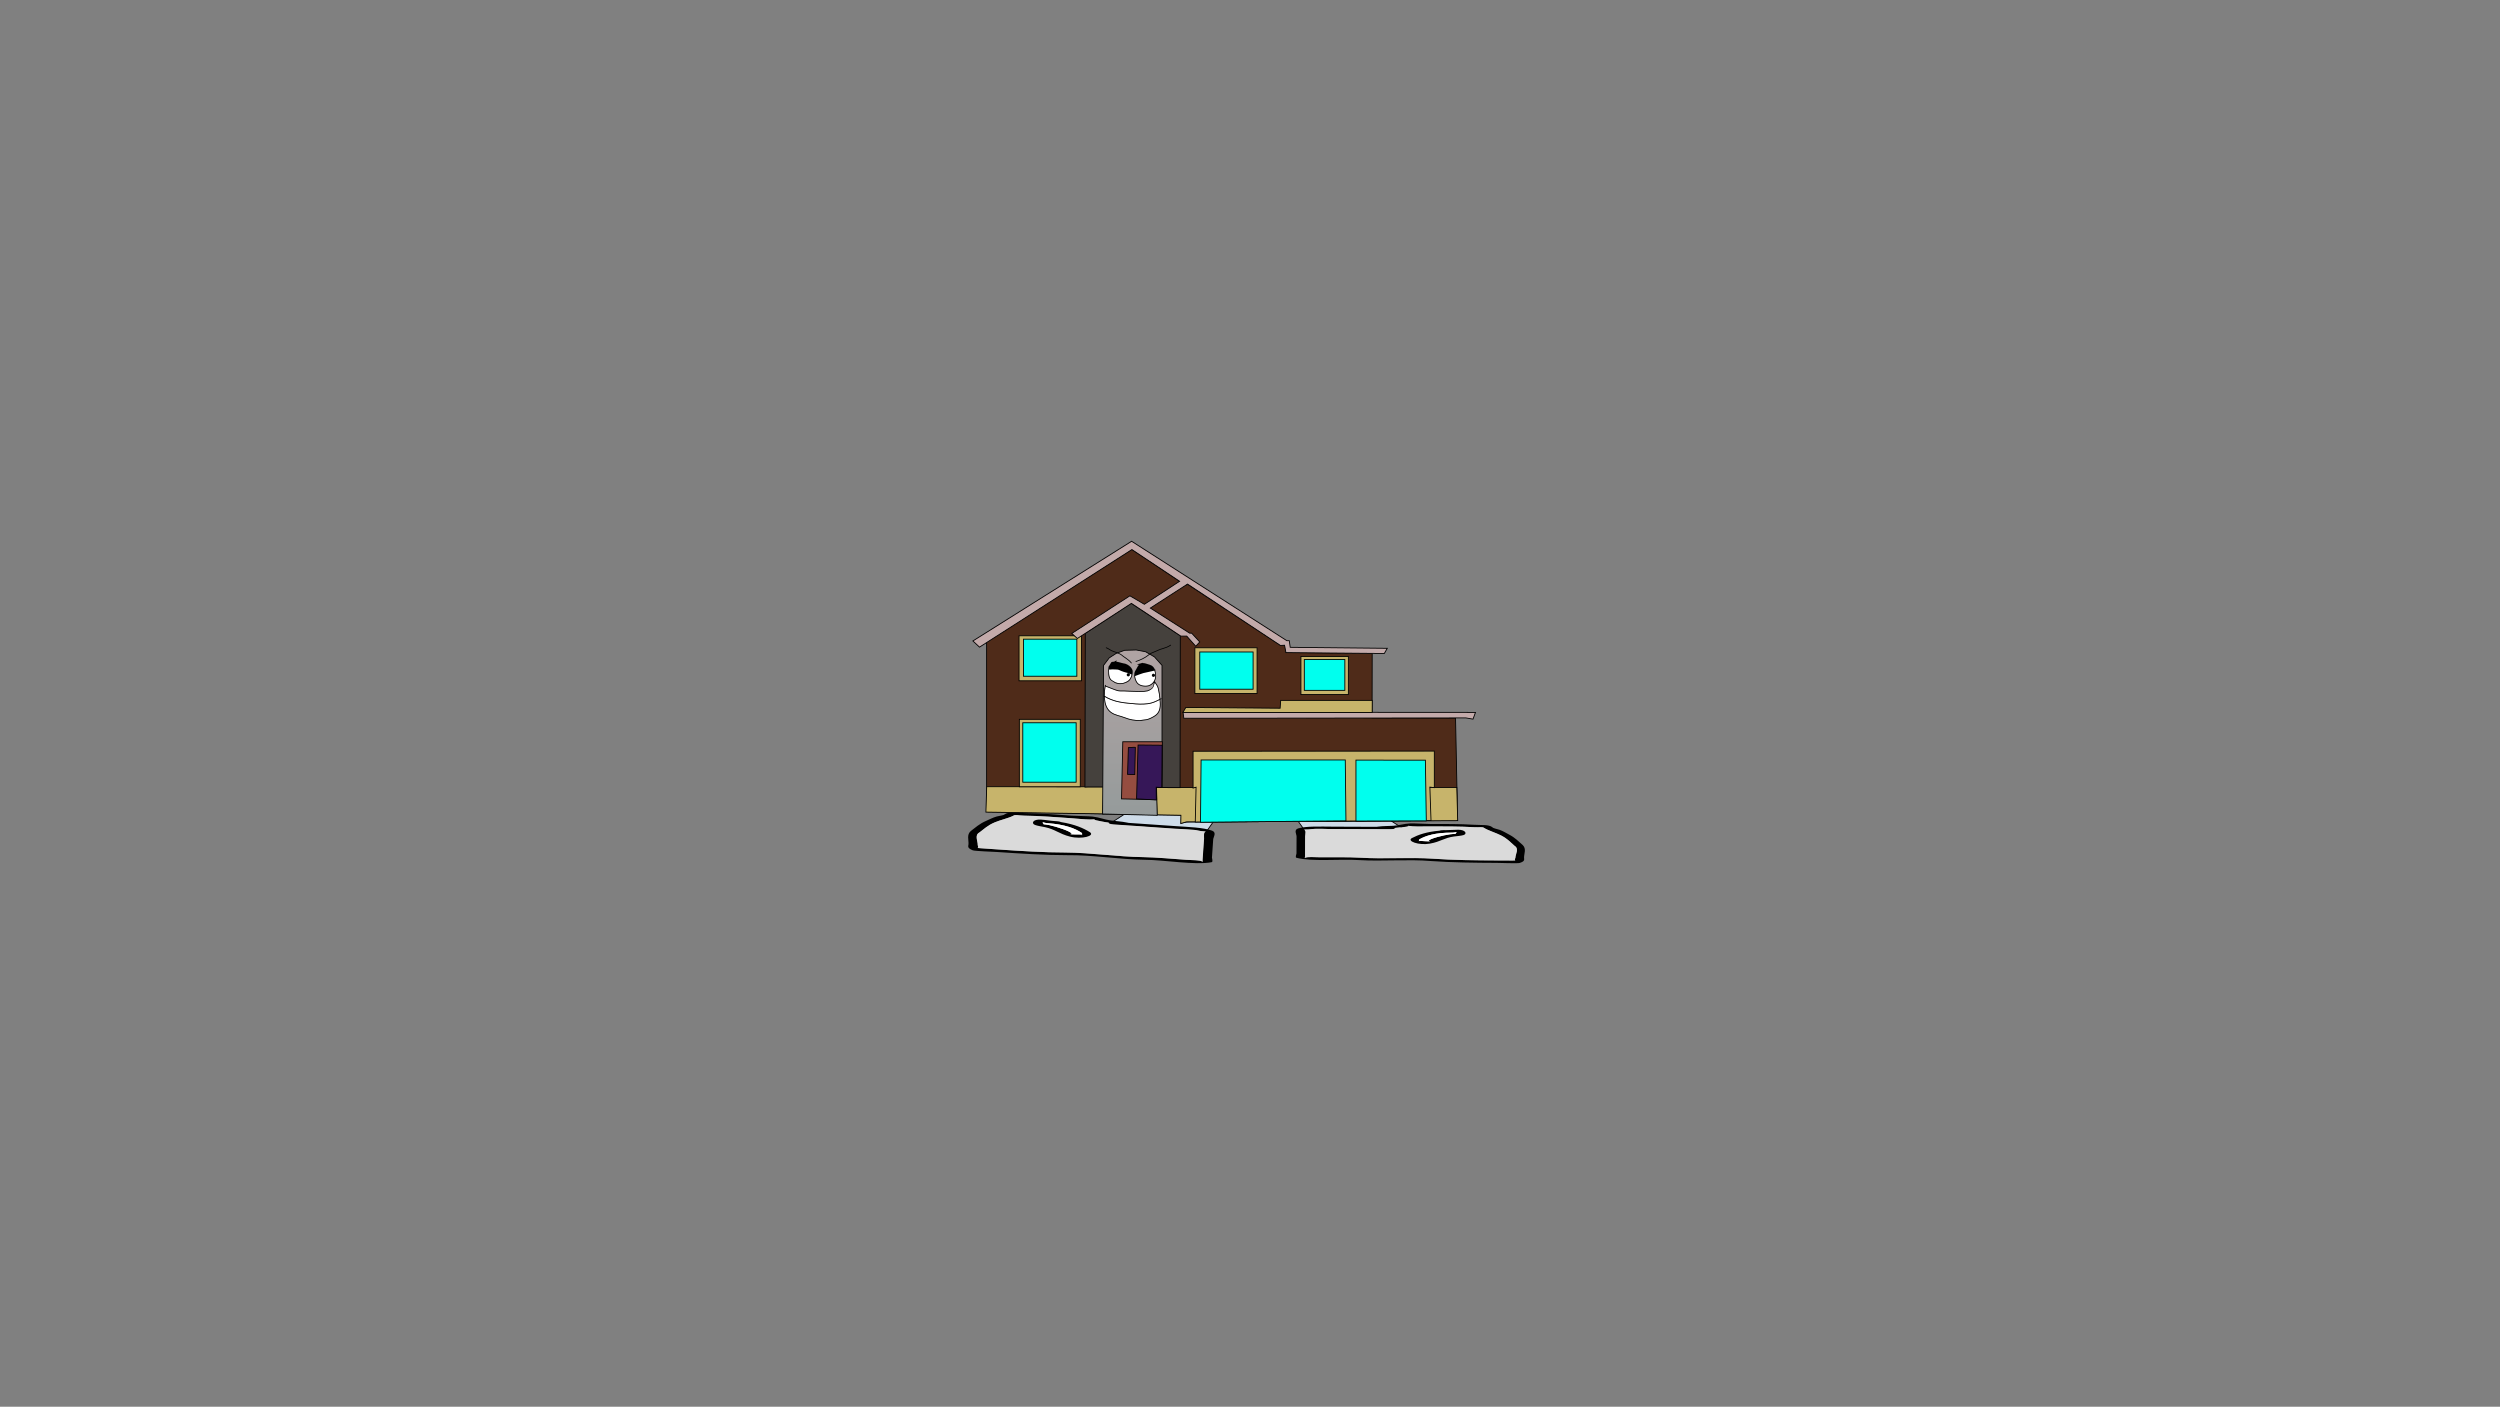 <svg version="1.1" xmlns="http://www.w3.org/2000/svg" xmlns:xlink="http://www.w3.org/1999/xlink" width="2878.25" height="1619.58" viewBox="0,0,2878.25,1619.58"><rect x="0" y="0" width="2878.25" height="1619.58" fill="#808080" stroke="none"/><defs><linearGradient x1="186.324" y1="118.499" x2="186.324" y2="308.845" gradientUnits="userSpaceOnUse" id="color-1"><stop offset="0" stop-color="#b0a3a3"/><stop offset="1" stop-color="#959b9b"/></linearGradient></defs><g transform="translate(1117.373,629.809)"><g data-paper-data="{&quot;isPaintingLayer&quot;:true}" fill-rule="nonzero" stroke-linejoin="miter" stroke-miterlimit="10" stroke-dasharray="" stroke-dashoffset="0" style="mix-blend-mode: normal"><path d="M-1117.373,989.77v-1619.58h2878.25v1619.58z" fill="none" stroke="#000000" stroke-width="0" stroke-linecap="butt"/><path d="M391.136,335.387l-22.909,-32.392l52.255,-29.064l82.787,53.714z" data-paper-data="{&quot;index&quot;:null}" fill="#cedce9" stroke="#000000" stroke-width="1" stroke-linecap="round"/><path d="M496.062,322.792c-2.476,0.337 -4.91,0.526 -7.319,0.659c0.016,0.053 0.024,0.109 0.024,0.167c-0.006,1.412 -5.044,1.392 -5.044,1.392c-22.254,-0.088 -44.508,-0.177 -66.761,-0.265c-5.727,-0.023 -19.973,-0.72 -24.2,0.108c-2.435,0.477 -4.176,0.422 -7.294,0.473c-0.352,0.006 -0.992,0.019 -1.557,0.026c3.012,0.615 1.533,6.183 1.527,7.741c-0.026,6.59 -0.052,13.179 -0.079,19.769c-0.005,1.177 -0.009,2.353 -0.014,3.53c-0.002,0.471 -0.893,1.808 -0.006,1.412c3.378,-1.508 9.954,-0.664 17.638,-0.636c15.146,0.055 31.364,-0.335 46.237,0.488c27.158,1.63 56.374,-0.686 83.315,1.117c22.69,1.68 49.858,1.931 73.241,2.024c5.878,0.023 11.757,0.047 17.635,0.07c0.884,0.004 2.273,-0.024 3.711,-0.055c-1.443,-0.73 0.078,-2.476 0.082,-3.46c0.015,-3.676 4.437,-10.001 -0.948,-13.325c-4.755,-4.03 -7.757,-7.903 -15.523,-11.934c-5.73,-2.974 -14.658,-5.626 -19.397,-8.576c-2.296,-1.756 -4.363,-0.516 -11.862,-0.95c-16.593,-0.961 -33.238,-0.838 -50.383,-0.906c-6.249,-0.025 -14.1,0.3 -20.154,-0.08c-1.278,-0.08 -3.68,-0.369 -5.48,-0.604c3.291,0.726 -4.228,1.386 -7.388,1.816zM416.972,321.921c16.819,0.067 33.638,0.134 50.456,0.2c0.485,-0.066 0.971,-0.132 1.456,-0.198c6.394,-0.87 12.163,-0.61 17.639,-0.989c7.463,-0.517 11.934,-2.339 19.634,-2.746c4.423,-0.234 16.669,0.623 22.937,0.648c16.998,0.068 33.979,-0.137 50.383,0.906c9.215,0.586 17.01,-0.454 21.307,2.833c0.631,1.245 5.714,2.041 8.37,3.008c4.06,1.477 7.449,3.653 10.588,5.283c7.783,4.04 11.195,8.176 16.068,12.306c4.352,4.351 1.48,9.712 1.462,14.22c-0.01,2.492 1.385,4.254 -5.064,6.334c-2.249,0.725 -22.993,-0.091 -26.453,-0.105c-24.119,-0.096 -52.299,-0.387 -75.685,-2.118c-25.69,-2.207 -56.291,0.508 -82.847,-1.086c-21.4,-1.436 -54.453,2.032 -71.964,-2.653c-1.734,-0.464 0.017,-4.19 0.02,-4.942c0.026,-6.59 0.052,-13.179 0.079,-19.769c0.009,-2.203 -3.436,-7.477 1.828,-9.097c9.185,-2.827 26.352,-2.088 39.785,-2.035z" data-paper-data="{&quot;index&quot;:null}" fill="#000000" stroke="none" stroke-width="1" stroke-linecap="butt"/><path d="M488.672,323.383c2.409,-0.134 4.872,-0.324 7.349,-0.661c3.16,-0.43 10.709,-1.091 7.418,-1.817c1.8,0.236 4.222,0.524 5.5,0.604c6.055,0.38 13.975,0.059 20.225,0.084c17.145,0.068 33.899,-0.034 50.491,0.926c7.499,0.434 9.581,-0.801 11.877,0.955c4.739,2.951 13.704,5.623 19.434,8.598c7.766,4.031 10.779,7.931 15.533,11.961c5.385,3.324 0.939,9.673 0.924,13.349c-0.004,0.984 -1.535,2.735 -0.091,3.465c-1.438,0.031 -2.829,0.06 -3.713,0.056c-5.878,-0.023 -11.767,-0.042 -17.645,-0.066c-23.383,-0.093 -50.662,-0.32 -73.351,-2c-26.941,-1.803 -56.424,0.499 -83.582,-1.132c-14.873,-0.823 -31.136,-0.449 -46.282,-0.504c-7.684,-0.028 -14.266,-0.875 -17.644,0.633c-0.888,0.396 -0,-0.944 0.002,-1.414c0.005,-1.177 0.001,-2.359 0.005,-3.536c0.026,-6.59 0.042,-13.219 0.068,-19.808c0.006,-1.558 1.501,-7.139 -1.511,-7.754c0.566,-0.007 1.206,-0.02 1.558,-0.026c3.118,-0.051 4.863,0.001 7.298,-0.475c4.227,-0.828 18.487,-0.137 24.213,-0.114c22.254,0.088 44.626,0.149 66.88,0.238c0,0 5.063,0.018 5.069,-1.394c0,-0.058 -0.007,-0.114 -0.024,-0.167z" data-paper-data="{&quot;noHover&quot;:false,&quot;origItem&quot;:[&quot;Path&quot;,{&quot;applyMatrix&quot;:true,&quot;segments&quot;:[[[579.60736,595.76373],[0.95609,-0.20262],[0.00646,0.07548]],[[579.61718,596],[0,-0.08208],[0,2]],[[577.61718,598],[0,0],[-8.83333,0]],[[551.11718,598],[8.83333,0],[-2.27308,0]],[[541.51161,598.28885],[1.67648,-1.19621],[-0.96568,0.68904]],[[538.61718,599],[1.23739,-0.09027],[-0.13966,0.01019]],[[537.99901,599.04541],[0.22447,-0.0134],[1.19653,0.85421]],[[538.61718,610],[0,-2.20646],[0,9.33333]],[[538.61718,638],[0,-9.33333],[0,1.66667]],[[538.61718,643],[0,-1.66667],[0,0.66667]],[[538.61718,645],[-0.35177,0.56631],[1.33831,-2.15456]],[[545.61718,644],[-3.04994,0.00386],[6.01206,-0.00761]],[[563.97058,644.43107],[-5.90478,-1.08158],[10.78253,2.15651]],[[597.04254,645.54479],[-10.6965,-2.40266],[9.00888,2.25222]],[[626.11718,648],[-9.28168,0],[2.33333,0]],[[633.11718,648],[-2.33333,0],[0.35109,0]],[[634.59021,647.90091],[-0.5707,0.05184],[-0.57412,-1.02596]],[[634.61718,643],[0,1.39387],[0,-5.20707]],[[634.21982,624.13246],[2.14282,4.67827],[-1.8936,-5.6808]],[[628.03948,607.31672],[3.08887,5.66543],[-2.2791,-4.1802]],[[620.32688,595.27881],[1.8857,4.15235],[-0.91417,-2.47477]],[[615.61718,594],[2.9771,0.57275],[-6.58756,-1.26734]],[[595.61718,593],[6.8054,0],[-2.48058,0]],[[587.61718,593],[2.40395,0.50364],[-0.50743,-0.10631]],[[585.44122,592.1748],[0.71481,0.32365],[1.30749,1.01011]],[[582.51161,594.78885],[1.25365,-0.62682],[-0.98239,0.4912]]],&quot;closed&quot;:true}],&quot;index&quot;:null}" fill="#dadada" stroke="none" stroke-width="1" stroke-linecap="butt"/><path d="M559.287,328.84c0.001,-0.164 -0.068,-0.438 -0.134,-0.708c-0.26,0.108 -0.647,0.2 -1.146,0.277c-1.495,0.42 -3.759,0.411 -3.759,0.411c-19.192,-0.076 -30.292,3.628 -37.092,7.545c-0.8,0.444 -0.732,0.984 -0.734,1.484c-0.001,0.142 -0.05,0.368 -0.104,0.602c0.051,-0.075 0.178,-0.137 0.436,-0.175c1.14,-0.171 11.043,0.943 12.262,0.329c0.366,-0.184 -1.791,-0.228 -1.671,-0.437c1.474,-2.57 17.009,-6.404 24.643,-7.442c1.98,-0.269 4.208,-0.4 6.423,-0.455c-0.864,-0.381 0.875,-0.953 0.877,-1.43zM516.292,338.567c-0.116,0.502 -0.22,0.981 0.125,0.693c0.236,-0.197 -0.102,-0.475 -0.125,-0.693zM508.148,335.066c7.216,-3.776 16.808,-7.207 31.738,-8.513c1.404,-0.608 4.296,-0.597 4.296,-0.597l2.519,0.01c5.705,0.023 8.725,-0.522 14.852,-0.498c8.509,0.034 10.463,4.784 6.008,6.155c-2.811,0.865 -7.317,1.135 -11.078,1.647c-11.133,1.515 -15.279,5.979 -27.479,8.159c-12.931,2.311 -27.136,-2.876 -20.857,-6.363z" data-paper-data="{&quot;index&quot;:null}" fill="#000000" stroke="none" stroke-width="1" stroke-linecap="butt"/><path d="M559.341,328.086c0.066,0.27 0.146,0.548 0.145,0.712c-0.002,0.477 -1.721,1.058 -0.856,1.439c-2.215,0.055 -4.456,0.18 -6.435,0.449c-7.634,1.039 -23.244,4.853 -24.718,7.422c-0.12,0.209 1.798,0.376 1.431,0.56c-1.218,0.613 -11.207,-0.519 -12.347,-0.348c-0.258,0.039 -0.384,0.1 -0.435,0.176c0.054,-0.234 0.094,-0.463 0.095,-0.605c0.002,-0.5 -0.088,-1.049 0.712,-1.494c6.8,-3.916 18.301,-7.702 37.493,-7.626c0,0 2.275,0.012 3.77,-0.408c0.498,-0.077 0.886,-0.169 1.146,-0.277z" data-paper-data="{&quot;noHover&quot;:false,&quot;origItem&quot;:[&quot;Path&quot;,{&quot;applyMatrix&quot;:true,&quot;segments&quot;:[[[607.563,601.99816],[0.02649,0.38155],[-0.10299,0.15484]],[[607.10872,602.39727],[0.1976,-0.11227],[-0.59254,0.60273]],[[605.61718,603],[0,0],[-7.618,0]],[[590.90604,613.89443],[2.69308,-5.58508],[-0.31682,0.63364]],[[590.61718,616],[0,-0.70843],[0,0.20156]],[[590.57685,616.85325],[0.02106,-0.33136],[0.02013,-0.10671]],[[590.74964,616.60263],[-0.10238,0.05628],[0.45234,-0.24865]],[[595.61718,617],[-0.48256,0.87548],[0.14503,-0.26312]],[[594.95308,616.3906],[-0.04725,0.29671],[0.58086,-3.64773]],[[604.72276,605.71115],[-3.02833,1.51416],[0.78545,-0.39273]],[[607.27135,605.03032],[-0.87898,0.0905],[-0.34365,-0.53523]],[[607.61718,603],[0,0.6759],[0,-0.23192]]],&quot;closed&quot;:true}],&quot;index&quot;:null}" fill="#ffffff" stroke="none" stroke-width="1" stroke-linecap="butt"/><path d="M160.409,318.449l82.787,-53.714l52.255,29.064l-22.909,32.392z" data-paper-data="{&quot;index&quot;:null}" fill="#cedce9" stroke="#000000" stroke-width="1" stroke-linecap="round"/><path d="M151.234,316.05c-3.343,-0.706 -11.325,-1.998 -7.752,-2.517c-1.942,0.111 -4.53,0.232 -5.902,0.218c-6.499,-0.067 -14.861,-1.026 -21.54,-1.487c-18.324,-1.265 -36.099,-2.695 -53.902,-2.964c-8.046,-0.121 -10.157,-1.608 -12.747,0.089c-5.294,2.783 -15.039,4.919 -21.393,7.65c-8.612,3.701 -12.122,7.605 -17.517,11.54c-6.013,3.132 -1.782,10.234 -2.053,14.163c-0.073,1.052 1.417,3.036 -0.183,3.703c1.534,0.145 3.016,0.283 3.961,0.349c6.283,0.434 12.565,0.868 18.848,1.301c24.991,1.726 54.038,3.577 78.411,3.552c28.925,0.176 59.96,4.931 89.104,5.308c15.955,0.282 33.252,1.963 49.439,3.087c8.212,0.57 15.304,0.181 18.795,2.056c0.918,0.493 0.069,-1.006 0.104,-1.509c0.087,-1.258 0.174,-2.515 0.261,-3.773c0.486,-7.043 0.973,-14.085 1.459,-21.128c0.115,-1.665 -1.031,-7.729 2.235,-8.151c-0.604,-0.052 -1.286,-0.116 -1.662,-0.149c-3.327,-0.298 -5.192,-0.375 -7.756,-1.075c-4.452,-1.214 -19.728,-1.581 -25.848,-2.004c-23.784,-1.642 -47.567,-3.284 -71.351,-4.926c0,0 -5.385,-0.372 -5.281,-1.881c0.004,-0.062 0.017,-0.121 0.039,-0.176c-2.564,-0.331 -5.149,-0.722 -7.769,-1.276zM235.805,321.291c14.357,0.991 32.756,1.542 42.35,5.279c5.497,2.141 1.406,7.507 1.243,9.862c-0.486,7.043 -0.973,14.085 -1.459,21.128c-0.056,0.804 1.524,4.922 -0.365,5.282c-19.075,3.64 -54.12,-2.645 -77.097,-2.781c-28.498,-0.369 -60.982,-5.658 -88.602,-5.305c-25.121,0.025 -55.253,-1.863 -81.03,-3.643c-3.697,-0.255 -25.925,-1.001 -28.271,-1.952c-6.728,-2.726 -5.1,-4.499 -4.916,-7.163c0.333,-4.818 -2.318,-10.771 2.672,-15.079c5.529,-4.033 9.498,-8.186 18.128,-11.895c3.481,-1.496 7.273,-3.557 11.725,-4.818c2.914,-0.825 8.407,-1.28 9.177,-2.56c4.848,-3.177 13.095,-1.457 22.986,-1.364c17.609,0.165 35.735,1.709 53.902,2.964c6.7,0.463 19.85,0.502 24.558,1.098c8.195,1.036 12.829,3.332 20.763,4.466c5.822,0.832 12.006,1.005 18.769,2.433c0.513,0.108 1.027,0.217 1.54,0.325c17.975,1.241 35.95,2.482 53.925,3.723z" data-paper-data="{&quot;index&quot;:null}" fill="#000000" stroke="none" stroke-width="1" stroke-linecap="butt"/><path d="M159.083,317.258c-0.021,0.056 -0.034,0.115 -0.038,0.177c-0.104,1.509 5.307,1.885 5.307,1.885c23.784,1.642 47.692,3.323 71.476,4.965c6.12,0.423 21.41,0.797 25.861,2.012c2.564,0.699 4.433,0.779 7.76,1.077c0.376,0.034 1.059,0.098 1.663,0.15c-3.266,0.422 -2.105,6.502 -2.22,8.167c-0.486,7.043 -0.987,14.127 -1.473,21.169c-0.087,1.258 -0.183,2.521 -0.27,3.778c-0.035,0.503 0.809,2.004 -0.108,1.511c-3.491,-1.875 -10.59,-1.483 -18.802,-2.053c-16.187,-1.123 -33.534,-2.791 -49.489,-3.073c-29.144,-0.377 -60.465,-5.137 -89.391,-5.313c-24.374,0.025 -53.537,-1.861 -78.528,-3.587c-6.283,-0.434 -12.576,-0.873 -18.858,-1.307c-0.945,-0.065 -2.429,-0.204 -3.963,-0.35c1.599,-0.667 0.1,-2.657 0.173,-3.709c0.271,-3.929 -3.984,-11.059 2.029,-14.191c5.394,-3.935 8.918,-7.867 17.53,-11.568c6.354,-2.731 16.142,-4.887 21.435,-7.669c2.59,-1.697 4.719,-0.215 12.765,-0.094c17.803,0.268 35.695,1.685 54.019,2.95c6.679,0.461 15.116,1.422 21.615,1.489c1.372,0.014 3.982,-0.105 5.923,-0.217c-3.573,0.519 4.441,1.814 7.784,2.52c2.62,0.553 5.236,0.949 7.8,1.28z" data-paper-data="{&quot;noHover&quot;:false,&quot;origItem&quot;:[&quot;Path&quot;,{&quot;applyMatrix&quot;:true,&quot;segments&quot;:[[[579.60736,595.76373],[0.95609,-0.20262],[0.00646,0.07548]],[[579.61718,596],[0,-0.08208],[0,2]],[[577.61718,598],[0,0],[-8.83333,0]],[[551.11718,598],[8.83333,0],[-2.27308,0]],[[541.51161,598.28885],[1.67648,-1.19621],[-0.96568,0.68904]],[[538.61718,599],[1.23739,-0.09027],[-0.13966,0.01019]],[[537.99901,599.04541],[0.22447,-0.0134],[1.19653,0.85421]],[[538.61718,610],[0,-2.20646],[0,9.33333]],[[538.61718,638],[0,-9.33333],[0,1.66667]],[[538.61718,643],[0,-1.66667],[0,0.66667]],[[538.61718,645],[-0.35177,0.56631],[1.33831,-2.15456]],[[545.61718,644],[-3.04994,0.00386],[6.01206,-0.00761]],[[563.97058,644.43107],[-5.90478,-1.08158],[10.78253,2.15651]],[[597.04254,645.54479],[-10.6965,-2.40266],[9.00888,2.25222]],[[626.11718,648],[-9.28168,0],[2.33333,0]],[[633.11718,648],[-2.33333,0],[0.35109,0]],[[634.59021,647.90091],[-0.5707,0.05184],[-0.57412,-1.02596]],[[634.61718,643],[0,1.39387],[0,-5.20707]],[[634.21982,624.13246],[2.14282,4.67827],[-1.8936,-5.6808]],[[628.03948,607.31672],[3.08887,5.66543],[-2.2791,-4.1802]],[[620.32688,595.27881],[1.8857,4.15235],[-0.91417,-2.47477]],[[615.61718,594],[2.9771,0.57275],[-6.58756,-1.26734]],[[595.61718,593],[6.8054,0],[-2.48058,0]],[[587.61718,593],[2.40395,0.50364],[-0.50743,-0.10631]],[[585.44122,592.1748],[0.71481,0.32365],[1.30749,1.01011]],[[582.51161,594.78885],[1.25365,-0.62682],[-0.98239,0.4912]]],&quot;closed&quot;:true}],&quot;index&quot;:null}" fill="#dadada" stroke="none" stroke-width="1" stroke-linecap="butt"/><path d="M83.21,317.579c-0.035,0.51 1.779,1.256 0.825,1.596c2.362,0.232 4.732,0.545 6.827,0.988c8.075,1.706 24.375,7.014 25.748,9.875c0.112,0.233 -2.197,0.111 -1.82,0.336c1.254,0.75 11.922,0.333 13.127,0.605c0.273,0.062 0.404,0.137 0.452,0.221c-0.039,-0.254 -0.075,-0.499 -0.064,-0.651c0.037,-0.535 0.152,-1.105 -0.668,-1.643c-6.96,-4.715 -18.531,-9.539 -39.042,-10.956c0,0 -2.421,-0.167 -3.985,-0.732c-0.526,-0.121 -0.933,-0.25 -1.202,-0.386c-0.091,0.283 -0.186,0.571 -0.198,0.746zM128.201,332.058c0.346,0.334 0.273,-0.186 0.188,-0.731c-0.042,0.231 -0.425,0.502 -0.188,0.731zM137.363,328.221c6.437,4.215 -9.146,8.649 -22.781,5.171c-12.865,-3.282 -16.947,-8.375 -28.723,-10.862c-3.978,-0.84 -8.771,-1.48 -11.707,-2.624c-4.653,-1.813 -2.195,-6.735 6.899,-6.107c6.549,0.452 9.733,1.27 15.83,1.691l2.692,0.186c0,0 3.091,0.213 4.544,0.973c15.851,2.561 25.83,6.975 33.246,11.572z" data-paper-data="{&quot;index&quot;:null}" fill="#000000" stroke="none" stroke-width="1" stroke-linecap="butt"/><path d="M83.211,316.769c0.269,0.136 0.676,0.264 1.203,0.386c1.564,0.565 3.996,0.73 3.996,0.73c20.512,1.416 32.504,6.359 39.464,11.074c0.82,0.537 0.681,1.117 0.644,1.651c-0.01,0.152 0.014,0.4 0.054,0.654c-0.049,-0.084 -0.178,-0.16 -0.451,-0.222c-1.205,-0.272 -11.966,0.159 -13.22,-0.592c-0.377,-0.226 1.685,-0.254 1.573,-0.487c-1.374,-2.86 -17.755,-8.154 -25.83,-9.859c-2.094,-0.442 -4.479,-0.751 -6.841,-0.982c0.953,-0.34 -0.838,-1.094 -0.803,-1.604c0.012,-0.175 0.12,-0.466 0.211,-0.749z" data-paper-data="{&quot;noHover&quot;:false,&quot;origItem&quot;:[&quot;Path&quot;,{&quot;applyMatrix&quot;:true,&quot;segments&quot;:[[[607.563,601.99816],[0.02649,0.38155],[-0.10299,0.15484]],[[607.10872,602.39727],[0.1976,-0.11227],[-0.59254,0.60273]],[[605.61718,603],[0,0],[-7.618,0]],[[590.90604,613.89443],[2.69308,-5.58508],[-0.31682,0.63364]],[[590.61718,616],[0,-0.70843],[0,0.20156]],[[590.57685,616.85325],[0.02106,-0.33136],[0.02013,-0.10671]],[[590.74964,616.60263],[-0.10238,0.05628],[0.45234,-0.24865]],[[595.61718,617],[-0.48256,0.87548],[0.14503,-0.26312]],[[594.95308,616.3906],[-0.04725,0.29671],[0.58086,-3.64773]],[[604.72276,605.71115],[-3.02833,1.51416],[0.78545,-0.39273]],[[607.27135,605.03032],[-0.87898,0.0905],[-0.34365,-0.53523]],[[607.61718,603],[0,0.6759],[0,-0.23192]]],&quot;closed&quot;:true}],&quot;index&quot;:null}" fill="#ffffff" stroke="none" stroke-width="1" stroke-linecap="butt"/><g stroke="#000000" stroke-width="1"><path d="M242.375,317.973l0.394,-9.255l-224.247,-3.93v-196.008l167.059,-106.118l62.133,41.416l1.969,-1.395l107.026,70.238l5.382,0.38l1.181,8.114l99.15,0.761l-0.131,74.465l96.087,0.211l2.363,117.952l-311.994,1.775z" data-paper-data="{&quot;index&quot;:null}" fill="#4f2b19" stroke-linecap="round"/><path d="M560.872,315.015l-312.371,1.395l-6.432,1.902l0.131,-9.509l-27.697,-0.507l-0.656,-31.442l345.975,-0.085z" data-paper-data="{&quot;index&quot;:null}" fill="#c7b46b" stroke-linecap="round"/><path d="M18.609,275.881l134.898,0.127l-1.05,31.189l-134.767,-2.029z" data-paper-data="{&quot;index&quot;:null}" fill="#c7b46b" stroke-linecap="round"/><path d="M241.499,102.06l-0.263,174.962l-27.303,-0.127l0.525,31.062l-61.958,-0.761l0.656,-30.935h-18.552l-2.888,0.127l0.394,-177.075l52.769,-34.654z" data-paper-data="{&quot;index&quot;:null}" fill="#45413d" stroke-linecap="round"/><path d="M220.453,137.306v139.463l-6.301,0.127l0.788,31.95l-62.877,-1.521l1.05,-171.074l6.563,-8.621l8.007,-5.198l9.714,-3.55l13.389,-0.38l10.764,2.029l10.239,5.959l8.795,9.889z" data-paper-data="{&quot;index&quot;:null}" fill="url(#color-1)" stroke-linecap="round"/><path d="M220.059,276.895h-6.038l0.263,13.946l-40.43,-0.887l1.444,-65.801h45.55z" data-paper-data="{&quot;index&quot;:null}" fill="#954d40" stroke-linecap="round"/><path d="M220.19,276.853l-6.432,-0.38l0.131,14.707l-22.709,-1.268l1.706,-61.997l27.697,0.254z" data-paper-data="{&quot;index&quot;:null}" fill="#361758" stroke-linecap="round"/><path d="M189.737,230.661l-0.656,31.189l-8.27,-0.127l0.919,-30.809l6.826,-0.38z" data-paper-data="{&quot;index&quot;:null}" fill="#361758" stroke-linecap="round"/><path d="M256.201,277.529v-42.43l277.76,-0.169v42.092l-5.119,-0.634l1.313,38.416l-271.416,1.775l0.919,-40.064z" data-paper-data="{&quot;index&quot;:null}" fill="#c7b46b" stroke-linecap="round"/><path d="M264.777,316.832l0.656,-71.675h166.008l0.788,70.027z" data-paper-data="{&quot;index&quot;:null}" fill="#00ffee" stroke-linecap="round"/><path d="M443.737,315.437v-70.154l79.941,0.127l1.05,69.858z" data-paper-data="{&quot;index&quot;:null}" fill="#00ffee" stroke-linecap="round"/><path d="M570.323,196.725l-324.754,0.38l-0.919,-6.973l336.699,0.254l-2.232,6.086l-0.656,1.648z" data-paper-data="{&quot;index&quot;:null}" fill="#c3aaaa" stroke-linecap="round"/><path d="M462.422,190.386h-217.859l3.282,-5.705l108.601,0.887l0.656,-9.002h105.407z" data-paper-data="{&quot;index&quot;:null}" fill="#c7b46b" stroke-linecap="round"/><path d="M380.392,169.847v-43.897h54.61v43.897z" data-paper-data="{&quot;index&quot;:null}" fill="#c7b46b" stroke-linecap="butt"/><path d="M384.268,164.998v-35.475h46.682v35.475z" data-paper-data="{&quot;index&quot;:null}" fill="#00ffee" stroke-linecap="butt"/><path d="M258.284,168.628v-52.66h71.609v52.66z" data-paper-data="{&quot;index&quot;:null}" fill="#c7b46b" stroke-linecap="butt"/><path d="M263.921,163.693v-42.876h61.392v42.876z" data-paper-data="{&quot;index&quot;:null}" fill="#00ffee" stroke-linecap="butt"/><path d="M55.847,153.995v-51.837h71.873v51.837z" data-paper-data="{&quot;index&quot;:null}" fill="#c7b46b" stroke-linecap="butt"/><path d="M60.956,148.749v-42.678h61.45v42.678z" data-paper-data="{&quot;index&quot;:null}" fill="#00ffee" stroke-linecap="butt"/><path d="M361.521,113.037l-4.726,0.254l-106.982,-70.661l-42.793,27.639l45.199,28.865h2.363l9.32,10.143l-4.594,4.945l-10.37,-11.664h-6.826l-56.882,-37.697l-62.22,40.444l-6.432,-5.832l66.902,-43.318l16.671,9.762l40.561,-26.498l-54.913,-36.514l-175.46,112.331l-7.613,-7.1l182.724,-114.782l178.785,114.496h2.757l1.05,7.607l111.752,1.141l-3.413,5.959l-113.239,-1.014z" data-paper-data="{&quot;index&quot;:null}" fill="#c3aaaa" stroke-linecap="round"/><path d="M56.199,276.017v-77.671h70.141v77.671z" data-paper-data="{&quot;index&quot;:null}" fill="#c7b46b" stroke-linecap="butt"/><path d="M60.163,270.743v-68.427h61.421v68.427z" data-paper-data="{&quot;index&quot;:null}" fill="#00ffee" stroke-linecap="butt"/></g><path d="M198.79,134.464c2.461,0.068 5.01,1.378 7.374,1.94c5.283,1.48 6.506,7.343 6.579,12.128c0.01,5.136 -3.246,9.346 -8.083,10.879c-4.135,1.004 -10.518,0.059 -12.926,-3.795c-2.073,-3.316 -3.395,-8.563 -1.532,-12.305c2.189,-3.298 2.982,-6.983 6.458,-8.651c0.702,-0.133 1.417,-0.216 2.13,-0.196z" data-paper-data="{&quot;noHover&quot;:false,&quot;origItem&quot;:[&quot;Path&quot;,{&quot;applyMatrix&quot;:true,&quot;segments&quot;:[[[445.39041,221.44036],[1.52724,-0.28876],[-7.5619,3.62864]],[[431.40475,240.19578],[4.76177,-7.1739],[-4.05124,8.13908]],[[434.7173,266.85895],[-4.50777,-7.21123],[5.2386,8.38318]],[[462.72964,275.08447],[-8.99419,2.18279],[10.52051,-3.33503]],[[480.23855,251.50606],[0.02148,11.17046],[-0.15839,-10.40801]],[[465.98548,225.22958],[11.49015,3.21826],[-5.14324,-1.22327]],[[450.00678,221.01818],[5.35276,0.14784],[-1.55103,-0.04284]]],&quot;closed&quot;:true}]}" fill="#ffffff" stroke="none" stroke-width="0.5" stroke-linecap="butt"/><path d="M154.434,171.414c-0.076,-3.586 0.237,-7.448 0.962,-10.886c4.756,1.633 9.262,3.915 14.136,5.264c2.331,0.515 4.612,0.24 6.98,0.313c3.791,0.117 7.665,0.448 11.452,0.448c5.371,-0.006 10.748,0.688 16.023,-0.579c3.637,-1.45 6.416,-3.067 7.247,-7.226c0.096,-0.482 0.756,-1.849 0.855,-2.699c1.446,2.018 3.004,4.18 3.608,6.597c1.004,4.011 1.596,8.266 1.982,12.45c-4.259,2.179 -8.466,4.218 -13.418,4.828c-6.54,0.809 -12.062,0.604 -18.581,-0.188c-5.832,-0.373 -12.148,-1.171 -17.766,-2.605c-4.403,-1.213 -9.549,-3.201 -13.48,-5.718z" data-paper-data="{&quot;noHover&quot;:false,&quot;origItem&quot;:[&quot;Path&quot;,{&quot;applyMatrix&quot;:true,&quot;segments&quot;:[[[382.92541,313.67836],[-9.577,-2.63838],[12.2179,3.11843]],[[421.4788,319.28722],[-12.68354,-0.81063],[14.17937,1.72223]],[[461.80476,319.7412],[-14.22386,1.75987],[10.77221,-1.32745]],[[490.97594,309.27344],[-9.26404,4.73832],[-0.83843,-9.10048]],[[486.66505,282.2337],[2.1836,8.72296],[-1.31343,-5.25646]],[[478.82595,267.90954],[3.14443,4.3901],[-0.21584,1.84845]],[[477.15068,273.70296],[0.20946,-1.04788],[-1.8079,9.04456]],[[461.39443,289.44119],[7.91093,-3.15437],[-11.4747,2.75549]],[[426.36944,290.77941],[11.68259,-0.01408],[-8.23623,0]],[[401.63503,289.76168],[8.24526,0.25355],[-5.15013,-0.15837]],[[386.25703,289.04467],[5.06893,1.12085],[-10.60282,-2.93383]],[[355.70644,277.63514],[10.34475,3.5525],[-1.57661,7.47608]],[[353.61627,301.2767],[-0.16513,-7.80005],[8.55085,5.47314]]],&quot;closed&quot;:true}]}" fill="#ffffff" stroke="none" stroke-width="0.5" stroke-linecap="butt"/><path d="M217.762,176.019c0.087,1.019 0.163,2.038 0.23,3.044c0.385,5.789 -0.624,11.599 -5.891,14.951c-2.664,1.703 -6.281,3.664 -9.399,4.313c-2.418,0.504 -4.954,0.446 -7.367,1.046c-6.256,-0.024 -11.806,-0.887 -17.615,-3.253c-5.583,-2.275 -11.348,-2.614 -16.234,-6.436c-4.719,-3.688 -6.427,-9.608 -6.908,-15.499c-0.045,-0.551 -0.08,-1.115 -0.105,-1.685c3.93,2.404 8.913,4.3 13.204,5.484c5.672,1.434 12.027,2.204 17.913,2.578c6.585,0.802 12.183,1.053 18.788,0.239c4.986,-0.617 9.105,-2.666 13.383,-4.78z" data-paper-data="{&quot;noHover&quot;:false,&quot;origItem&quot;:[&quot;Path&quot;,{&quot;applyMatrix&quot;:true,&quot;segments&quot;:[[[462.04991,321.72612],[10.8441,-1.34211],[-14.36752,1.77108]],[[421.29439,321.2787],[14.32318,1.74503],[-12.80201,-0.8129]],[[382.41348,315.61173],[12.33687,3.11966],[-9.334,-2.5741]],[[353.69484,303.68435],[8.54862,5.22931],[0.05498,1.24125]],[[353.92547,307.34559],[-0.09869,-1.19753],[1.04594,12.81267]],[[368.95475,341.0067],[-10.26332,-8.02031],[10.62679,8.31316]],[[404.22838,354.94424],[-12.14401,-4.94756],[12.63344,5.14696]],[[442.42017,362.01313],[-13.60569,-0.05196],[5.24829,-1.30467]],[[458.41929,359.7603],[-5.25856,1.09515],[6.78102,-1.41222]],[[478.8461,350.40967],[-5.79429,3.703],[11.45615,-7.29025]],[[491.65625,317.9428],[0.83821,12.59164],[-0.14547,-2.18822]],[[491.15825,311.33151],[0.18869,2.21636],[-9.30478,4.59936]]],&quot;closed&quot;:true}]}" fill="#ffffff" stroke="none" stroke-width="0.5" stroke-linecap="butt"/><path d="M160.978,135.686c0.344,0.305 0.65,-0.039 0.65,-0.039c3.086,-3.473 8.878,-1.329 13.2,-1.321c3.959,-0.005 8.991,2.448 10.518,6.244c1.01,4.733 0.038,10.938 -4.58,13.55c-3.858,2.663 -7.933,3.383 -12.464,2.304c-1.736,-1.105 -4.612,-1.502 -5.982,-3.1c-1.662,-1.938 -2.47,-4.479 -2.753,-6.973c-1.008,-3.55 -0.65,-6.398 0.812,-9.774c0.237,-0.546 0.314,-0.962 0.442,-1.284c-0.019,0.117 0.006,0.259 0.157,0.394z" data-paper-data="{&quot;noHover&quot;:false,&quot;origItem&quot;:[&quot;Path&quot;,{&quot;applyMatrix&quot;:true,&quot;segments&quot;:[[[367.48315,222.78638],[-0.04147,0.25407],[-0.27721,0.70074]],[[366.52816,225.57344],[0.51474,-1.18819],[-3.18099,7.34275]],[[364.7803,246.76473],[-2.19334,-7.72156],[0.61652,5.42378]],[[370.74669,261.87635],[-3.61458,-4.21536],[2.97952,3.47475]],[[383.71302,268.58734],[-3.77522,-2.4041],[9.85323,2.3476]],[[410.7181,263.59834],[-8.39124,5.79088],[10.04451,-5.68021]],[[420.65425,234.23446],[2.19728,10.29429],[-3.32016,-8.25703]],[[397.85054,220.71706],[8.61098,-0.01008],[-9.39899,-0.01845]],[[369.23811,223.55955],[6.71239,-7.5542],[0,0]],[[367.82634,223.64259],[0.74741,0.66436],[-0.32962,-0.293]]],&quot;closed&quot;:true}]}" fill="#ffffff" stroke="none" stroke-width="0.5" stroke-linecap="butt"/><path d="M181.852,145.101l-0.05,0.017c-1.89,-0.286 -3.562,-0.893 -5.401,-1.384c-1.987,-0.531 -3.689,-1.496 -5.563,-2.262c-1.908,-0.78 -4.39,-0.298 -6.408,-0.604c-1.615,-0.245 -3.561,0.406 -4.995,0.159c-0.116,1.061 -0.098,2.176 0.057,3.394c-0.093,2.508 0.319,5.115 1.672,7.28c1.115,1.785 3.882,2.591 5.432,3.943c4.318,1.746 8.406,1.646 12.62,-0.409c3.576,-1.364 5.547,-4.837 6.258,-8.48c-1.014,-0.303 -1.967,-0.747 -2.896,-1.249c0.628,0.37 1.001,1.096 0.885,1.86c-0.152,1.004 -1.09,1.695 -2.094,1.543c-1.004,-0.152 -1.695,-1.09 -1.543,-2.094c0.152,-1.004 1.09,-1.695 2.094,-1.543c0.196,0.03 0.38,0.089 0.549,0.174c-0.206,-0.113 -0.412,-0.229 -0.616,-0.346zM159.331,136.849c0.122,-0.183 0.295,-0.319 0.505,-0.416c0.324,-0.67 0.703,-1.341 1.136,-2.021c0.901,-1.416 0.85,-2.145 2.759,-2.317c1.21,0.181 2.738,-0.474 3.711,-1.205l0.158,-0.117c0,0 0.37,-0.273 0.643,0.097c0.273,0.37 -0.097,0.643 -0.097,0.643l-0.158,0.117c-0.174,0.126 -0.361,0.251 -0.558,0.371c2.938,0.154 6.119,1.514 9.027,1.948c4.333,0.661 9.186,4.101 10.208,8.491c0.324,5.263 -1.736,11.55 -7.083,13.642c-4.48,2.12 -8.894,2.3 -13.467,0.348c-1.701,-1.438 -4.472,-2.304 -5.717,-4.22c-1.463,-2.25 -1.933,-5.117 -1.823,-7.746c-0.223,-1.707 -0.177,-3.254 0.127,-4.732c-0.045,-1.046 0.32,-2.414 0.631,-2.881zM162.564,133.443c0.083,-0.068 0.167,-0.134 0.252,-0.197c-0.099,0.056 -0.181,0.122 -0.252,0.197z" fill="#000000" stroke="none" stroke-width="0.5" stroke-linecap="butt"/><path d="M208.745,147.681c0,-1.016 0.823,-1.839 1.839,-1.839c1.016,0 1.839,0.823 1.839,1.839c0,1.016 -0.823,1.839 -1.839,1.839c-1.016,0 -1.839,-0.823 -1.839,-1.839z" fill="#000000" stroke="none" stroke-width="0.5" stroke-linecap="butt"/><path d="M212.942,141.359c0.206,0.411 -0.206,0.617 -0.206,0.617l-0.103,0.045c0.688,2.068 0.949,4.358 0.983,6.498c-0.004,2.216 -0.558,4.265 -1.555,6.034c0.027,0.023 0.051,0.05 0.072,0.079l0.447,0.603l-0.001,0.001l0.003,0.003c1.571,2.2 3.297,4.544 3.96,7.193c0.984,3.94 1.579,8.093 1.971,12.204c0.252,-0.129 0.504,-0.259 0.757,-0.389l-0.003,-0.031c0,0 0.325,-0.325 0.65,0c0.325,0.325 0,0.65 0,0.65l-0.236,0.203c-0.362,0.175 -0.722,0.351 -1.08,0.527c0.101,1.145 0.187,2.285 0.262,3.415c0.407,6.127 -0.756,12.227 -6.314,15.764c-2.775,1.759 -6.462,3.75 -9.698,4.424c-2.444,0.509 -4.992,0.46 -7.433,1.049c-6.402,0.022 -12.076,-0.891 -18.017,-3.311c-5.67,-2.31 -11.467,-2.65 -16.437,-6.535c-4.93,-3.858 -6.748,-9.973 -7.26,-16.125c-0.063,-0.768 -0.107,-1.556 -0.132,-2.359c-0.017,-0.011 -0.033,-0.022 -0.05,-0.033c0,0 -0.383,-0.255 -0.128,-0.638c0.049,-0.074 0.103,-0.124 0.159,-0.157c-0.052,-3.71 0.302,-7.66 1.081,-11.171l-0.124,-0.196c0,0 -0.145,-0.436 0.291,-0.582c0.005,-0.002 0.011,-0.003 0.016,-0.005c0.011,-0.046 0.023,-0.092 0.034,-0.138c0,0 0.112,-0.446 0.558,-0.335c0.446,0.112 0.335,0.558 0.335,0.558c-0.035,0.138 -0.069,0.278 -0.102,0.418c4.763,1.642 9.181,3.914 14.066,5.255c2.26,0.505 4.585,0.232 6.883,0.303c3.78,0.117 7.563,0.467 11.338,0.467c5.271,0.006 10.649,0.659 15.825,-0.572c1.984,-0.796 4.002,-1.56 5.558,-3.247c1.237,-1.341 1.269,-3.824 1.766,-5.818c-1.516,1.941 -3.642,3.418 -6.184,4.226c-4.52,1.098 -11.277,0.028 -13.907,-4.18c-1.271,-2.034 -2.244,-4.692 -2.485,-7.349c-0.073,-0.041 -0.141,-0.112 -0.192,-0.229c-0.122,-0.285 0.03,-0.46 0.142,-0.544c-0.064,-1.788 0.223,-3.547 0.996,-5.087c1.819,-2.715 2.711,-5.585 4.76,-7.556c-0.495,0.134 -0.988,0.264 -1.479,0.373c0,0 -0.449,0.1 -0.549,-0.349c-0.1,-0.449 0.349,-0.549 0.349,-0.549c1.268,-0.281 2.539,-0.69 3.828,-0.949c0.416,-0.194 0.869,-0.364 1.364,-0.505l0.196,-0.018c0,0 0.329,0 0.43,0.278c0.166,-0.005 0.333,-0.004 0.5,0.001c2.534,0.081 5.086,1.397 7.525,1.964c3.05,0.86 4.884,3.002 5.943,5.607l0.008,-0.008c0,0 0.411,-0.206 0.617,0.206zM211.387,142.36c-4.198,0.841 -8.403,1.839 -12.506,2.778c-3.224,1.147 -6.374,2.081 -9.484,3.393c0.214,2.551 1.164,5.123 2.371,7.055c2.409,3.854 8.744,4.785 12.879,3.782c4.837,-1.533 8.06,-5.705 8.05,-10.841c-0.031,-2.041 -0.267,-4.269 -0.937,-6.269c-0.125,0.032 -0.25,0.066 -0.374,0.102zM204.335,180.812c-6.606,0.814 -12.153,0.597 -18.738,-0.206c-5.886,-0.374 -12.204,-1.171 -17.876,-2.606c-4.292,-1.183 -9.274,-3.08 -13.204,-5.484c0.025,0.571 0.061,1.133 0.106,1.683c0.481,5.891 2.191,11.789 6.91,15.477c4.886,3.822 10.634,4.133 16.218,6.408c5.809,2.366 11.304,3.226 17.56,3.25c2.413,-0.6 4.938,-0.532 7.356,-1.036c3.118,-0.649 6.728,-2.597 9.392,-4.299c5.267,-3.352 6.275,-9.138 5.89,-14.927c-0.067,-1.006 -0.142,-2.021 -0.229,-3.04c-4.278,2.115 -8.397,4.162 -13.383,4.779zM167.955,177.112c5.617,1.434 11.894,2.206 17.726,2.579c6.519,0.792 12.001,1.018 18.541,0.209c4.953,-0.61 9.153,-2.634 13.412,-4.813c-0.385,-4.184 -0.978,-8.422 -1.982,-12.432c-0.604,-2.417 -2.158,-4.567 -3.604,-6.586c-0.099,0.85 -0.674,2.182 -0.77,2.664c-0.831,4.158 -3.607,5.786 -7.244,7.236c-5.276,1.267 -10.732,0.609 -16.104,0.615c-3.787,0 -7.581,-0.351 -11.372,-0.468c-2.368,-0.073 -4.74,0.186 -7.07,-0.33c-4.875,-1.349 -9.29,-3.612 -14.046,-5.246c-0.725,3.437 -1.037,7.284 -0.961,10.87c3.931,2.516 9.072,4.489 13.476,5.702z" fill="#000000" stroke="none" stroke-width="0.5" stroke-linecap="butt"/><path d="M155.788,115.828c0.145,-0.436 0.582,-0.291 0.582,-0.291l0.322,0.109c0.221,0.095 0.442,0.19 0.663,0.284c1.857,0.758 3.316,2.124 5.102,2.929c3.519,1.585 7.652,2.438 10.941,4.494c4.058,3.506 8.707,5.567 12.145,9.861c0,0 0.287,0.359 -0.072,0.646c-0.359,0.287 -0.646,-0.072 -0.646,-0.072c-3.381,-4.229 -7.989,-6.231 -11.973,-9.695c-3.236,-2.009 -7.319,-2.831 -10.774,-4.396c-1.784,-0.808 -3.229,-2.163 -5.079,-2.919c-0.223,-0.096 -0.447,-0.192 -0.67,-0.287l-0.25,-0.082c0,0 -0.436,-0.145 -0.291,-0.582z" fill="#000000" stroke="none" stroke-width="0.5" stroke-linecap="butt"/><path d="M230.846,112.719c0.206,0.411 -0.206,0.617 -0.206,0.617l-0.141,0.067c-2.925,1.927 -6.046,3.109 -9.384,4.065c-2.961,0.636 -5.322,2.086 -8.118,3.149c-2.903,1.104 -5.366,2.053 -7.812,4.05c-4.167,3.402 -9.527,5.855 -14.616,7.557c0,0 -0.436,0.145 -0.582,-0.291c-0.145,-0.436 0.291,-0.582 0.291,-0.582c4.981,-1.655 10.249,-4.07 14.325,-7.397c2.521,-2.058 5.074,-3.063 8.067,-4.197c2.829,-1.071 5.221,-2.539 8.221,-3.181c3.225,-0.92 6.289,-2.039 9.097,-3.938l0.24,-0.124c0,0 0.411,-0.206 0.617,0.206z" fill="#000000" stroke="none" stroke-width="0.5" stroke-linecap="butt"/></g></g></svg><!--rotationCenter:1437.37278:809.8093100000003-->